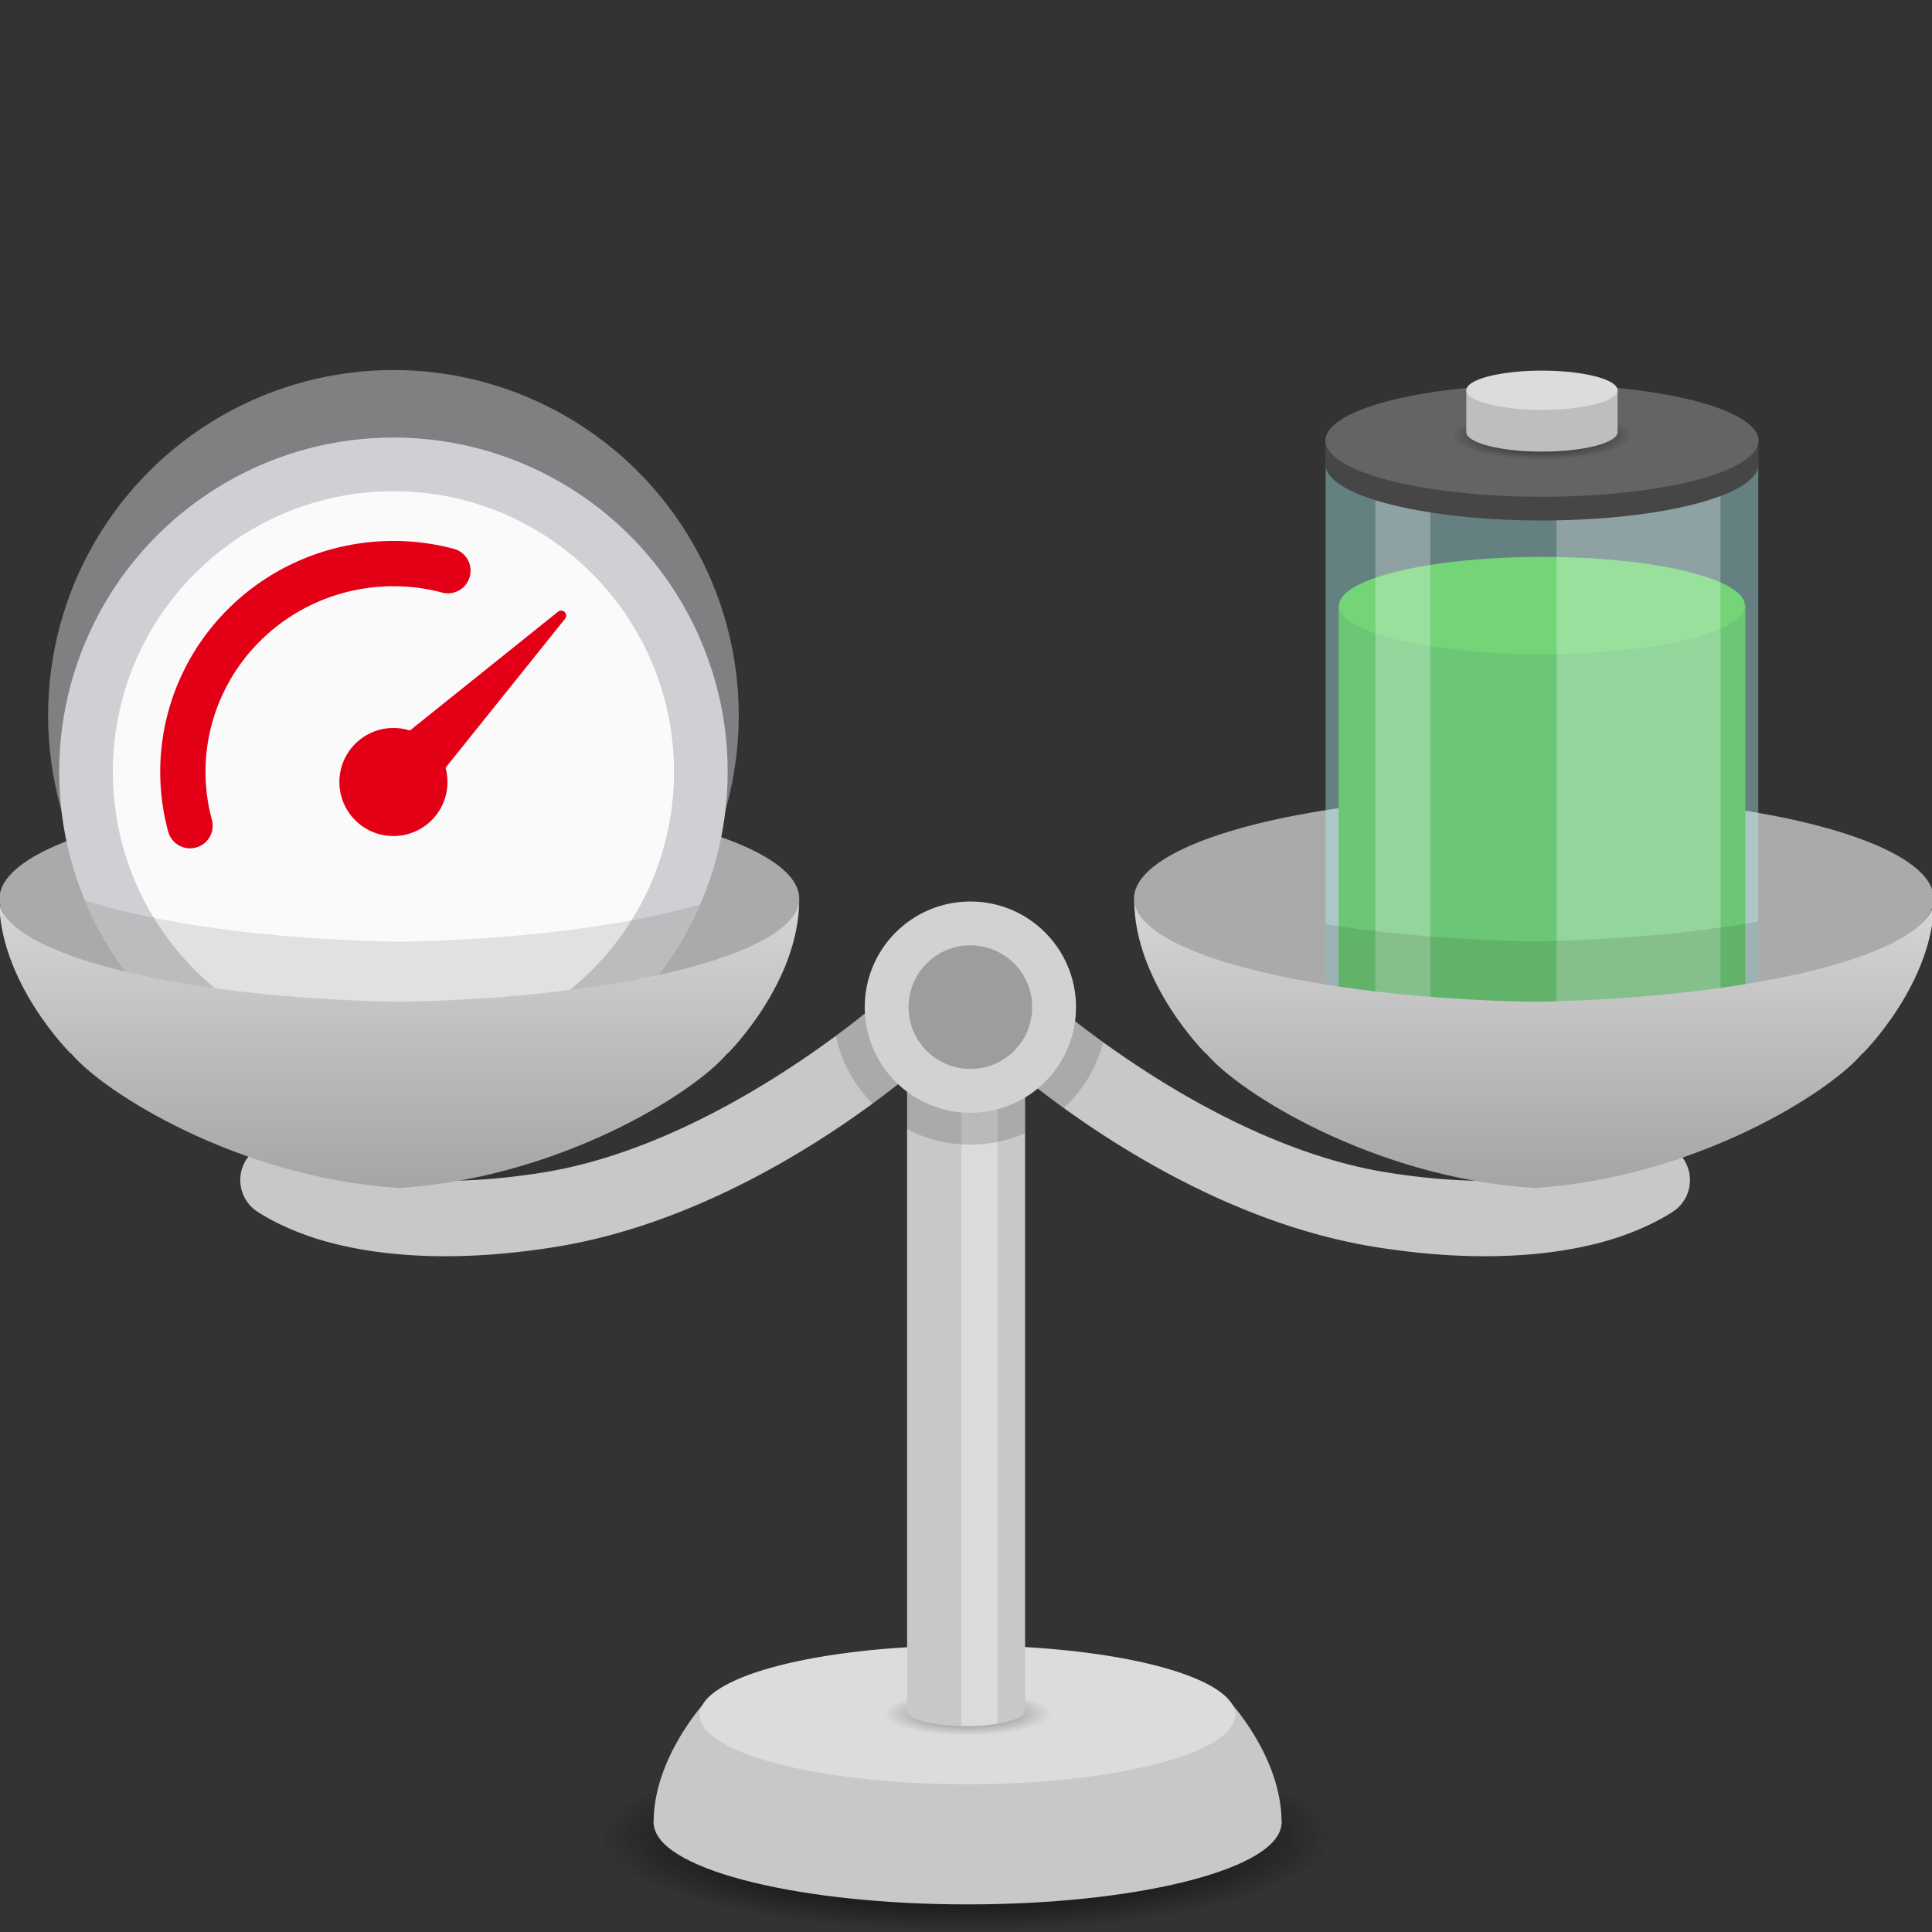<?xml version="1.0" encoding="UTF-8" standalone="no"?>
<svg
   xmlns:dc="http://purl.org/dc/elements/1.1/"
   xmlns:cc="http://creativecommons.org/ns#"
   xmlns:rdf="http://www.w3.org/1999/02/22-rdf-syntax-ns#"
   xmlns:svg="http://www.w3.org/2000/svg"
   xmlns="http://www.w3.org/2000/svg"
   xmlns:xlink="http://www.w3.org/1999/xlink"
   xmlns:sodipodi="http://sodipodi.sourceforge.net/DTD/sodipodi-0.dtd"
   xmlns:inkscape="http://www.inkscape.org/namespaces/inkscape"
   xml:space="preserve"
   style="enable-background:new 0 0 512 512;"
   viewBox="0 0 512 512"
   y="0px"
   x="0px"
   id="Icon"
   version="1.1"
   sodipodi:docname="icon_profile_default.svg"
   inkscape:version="0.92.3 (2405546, 2018-03-11)"><rect x="0" y="0" width="512" height="512" fill="#333333" stroke="none"/><sodipodi:namedview
   pagecolor="#ffffff"
   bordercolor="#666666"
   borderopacity="1"
   objecttolerance="10"
   gridtolerance="10"
   guidetolerance="10"
   inkscape:pageopacity="0"
   inkscape:pageshadow="2"
   inkscape:window-width="1920"
   inkscape:window-height="1018"
   id="namedview57"
   showgrid="false"
   inkscape:zoom="1.84375"
   inkscape:cx="235.04605"
   inkscape:cy="230.25255"
   inkscape:window-x="1920"
   inkscape:window-y="0"
   inkscape:window-maximized="1"
   inkscape:current-layer="Icon" />
<defs
   id="defs53"><linearGradient
   id="linearGradient1770"><stop
     style="stop-color:#d7d7d7;stop-opacity:1"
     offset="0"
     id="stop1766" /><stop
     style="stop-color:#a5a5a5;stop-opacity:1"
     offset="1"
     id="stop1768" /></linearGradient>
<radialGradient
   gradientUnits="userSpaceOnUse"
   gradientTransform="matrix(2.393,0,0,0.641,-456.094,-4.799)"
   r="23.805"
   fy="71.987"
   fx="103.18"
   cy="71.987"
   cx="103.18"
   id="radialGradient918"
   xlink:href="#linearGradient916" /><linearGradient
   id="linearGradient916"><stop
     id="stop912"
     offset="0"
     style="stop-color:#000000;stop-opacity:1" /><stop
     id="stop914"
     offset="1"
     style="stop-color:#000000;stop-opacity:0" /></linearGradient><radialGradient
   r="23.805"
   fy="71.987"
   fx="103.18"
   cy="71.987"
   cx="103.18"
   gradientTransform="matrix(4.082,0,0,1.06,-165.131,410.505)"
   gradientUnits="userSpaceOnUse"
   id="radialGradient839"
   xlink:href="#linearGradient916" /><radialGradient
   r="23.805"
   fy="71.987"
   fx="103.18"
   cy="71.987"
   cx="103.18"
   gradientTransform="matrix(4.082,0,0,1.06,-165.131,410.505)"
   gradientUnits="userSpaceOnUse"
   id="radialGradient847"
   xlink:href="#linearGradient916" /><radialGradient
   gradientUnits="userSpaceOnUse"
   gradientTransform="matrix(1.002,0,0,0.268,305.261,96.215)"
   r="23.805"
   fy="71.987"
   fx="103.18"
   cy="71.987"
   cx="103.18"
   id="radialGradient918-2"
   xlink:href="#linearGradient916" /><radialGradient
   r="23.805"
   fy="71.987"
   fx="103.18"
   cy="71.987"
   cx="103.18"
   gradientTransform="matrix(6.811,0,0,1.828,242.232,212.736)"
   gradientUnits="userSpaceOnUse"
   id="radialGradient839-7"
   xlink:href="#linearGradient916" /><radialGradient
   r="23.805"
   fy="71.987"
   fx="103.18"
   cy="71.987"
   cx="103.18"
   gradientTransform="matrix(6.811,0,0,1.828,242.232,212.736)"
   gradientUnits="userSpaceOnUse"
   id="radialGradient847-2"
   xlink:href="#linearGradient916" /><linearGradient
   gradientTransform="matrix(1.007,0,0,1,-1.427,0)"
   gradientUnits="userSpaceOnUse"
   y2="315.238"
   x2="211.749"
   y1="236.594"
   x1="211.749"
   id="linearGradient1764"
   xlink:href="#linearGradient1770" /><radialGradient
   r="23.805"
   fy="71.987"
   fx="103.18"
   cy="71.987"
   cx="103.18"
   gradientTransform="matrix(0.932,0,0,0.242,160.275,436.75)"
   gradientUnits="userSpaceOnUse"
   id="radialGradient1811"
   xlink:href="#linearGradient916" /><linearGradient
   gradientTransform="matrix(1.007,0,0,1,-2.105,0)"
   gradientUnits="userSpaceOnUse"
   y2="314.153"
   x2="511.123"
   y1="237.136"
   x1="511.123"
   id="linearGradient1946"
   xlink:href="#linearGradient1770" /><radialGradient
   r="23.805"
   fy="71.987"
   fx="103.18"
   cy="71.987"
   cx="103.18"
   gradientTransform="matrix(1.002,0,0,0.268,305.261,96.215)"
   gradientUnits="userSpaceOnUse"
   id="radialGradient2014"
   xlink:href="#linearGradient916" /></defs>

<path
   style="fill:url(#radialGradient847);stroke-width:6.937"
   id="groundshadow1"
   d="M 256,461.556 A 97.39,25.225 0 0 0 158.61,486.782 97.39,25.225 0 0 0 256,512 97.39,25.225 0 0 0 353.39,486.782 97.39,25.225 0 0 0 256,461.556 Z" /><path
   d="M 256,461.556 A 97.39,25.225 0 0 0 158.61,486.782 97.39,25.225 0 0 0 256,512 97.39,25.225 0 0 0 353.39,486.782 97.39,25.225 0 0 0 256,461.556 Z"
   id="groundshadow2"
   style="opacity:0.7;fill:url(#radialGradient839);stroke-width:6.937" /><path
   id="bottomrim"
   d="m 187.131,450.862 c -0.039,0.01 -0.076,0.018 -0.115,0.028 0,0 -13.733,14.636 -13.803,31.924 -0.018,0.11 -0.033,0.22 -0.045,0.33 0.022,0.138 0.048,0.275 0.08,0.412 0.035,0.332 0.095,0.647 0.186,0.938 2.797,11.353 39.088,20.193 82.991,20.193 43.903,0 80.195,-8.841 82.991,-20.193 0.091,-0.291 0.151,-0.606 0.186,-0.938 0.032,-0.137 0.059,-0.275 0.08,-0.412 -0.012,-0.11 -0.026,-0.22 -0.045,-0.33 -0.07,-17.288 -13.803,-31.924 -13.803,-31.924 -0.039,-0.01 -0.076,-0.019 -0.116,-0.028 0.937,1.18 1.423,2.381 1.452,3.585 -0.044,10.12 -31.689,16.691 -70.746,16.691 -39.058,0 -62.16,-4.266 -62.204,-14.386 0.029,-1.204 -8.027,-4.71 -7.09,-5.89 z"
   style="fill:#c8c8c8;fill-opacity:1;stroke-width:1" /><path
   id="path956"
   d="m 256.403,436.064 a 70.98,18.408 0 0 0 -70.977,18.388 70.98,18.408 0 0 0 70.977,18.388 70.98,18.408 0 0 0 70.963,-18.318 h 0.06 v -0.07 -0.07 h -0.06 a 70.98,18.408 0 0 0 -70.963,-18.318 z"
   style="fill:#dcdcdc;fill-opacity:1;stroke-width:1;opacity:1" /><path
   style="opacity:0.5;fill:url(#radialGradient1811);stroke-width:6.937"
   id="path1809"
   d="m 256.425,448.405 a 22.236,5.759 0 0 0 -22.236,5.759 22.236,5.759 0 0 0 22.236,5.758 22.236,5.759 0 0 0 22.236,-5.758 22.236,5.759 0 0 0 -22.236,-5.759 z" /><path
   style="color:#000000;font-style:normal;font-variant:normal;font-weight:normal;font-stretch:normal;font-size:medium;line-height:normal;font-family:sans-serif;font-variant-ligatures:normal;font-variant-position:normal;font-variant-caps:normal;font-variant-numeric:normal;font-variant-alternates:normal;font-feature-settings:normal;text-indent:0;text-align:start;text-decoration:none;text-decoration-line:none;text-decoration-style:solid;text-decoration-color:#000000;letter-spacing:normal;word-spacing:normal;text-transform:none;writing-mode:lr-tb;direction:ltr;text-orientation:mixed;dominant-baseline:auto;baseline-shift:baseline;text-anchor:start;white-space:normal;shape-padding:0;clip-rule:nonzero;display:inline;overflow:visible;visibility:visible;opacity:1;isolation:auto;mix-blend-mode:normal;color-interpolation:sRGB;color-interpolation-filters:linearRGB;solid-color:#000000;solid-opacity:1;vector-effect:none;fill:#c8c8c8;fill-opacity:1;fill-rule:nonzero;stroke:none;stroke-width:20;stroke-linecap:round;stroke-linejoin:bevel;stroke-miterlimit:4;stroke-dasharray:none;stroke-dashoffset:0;stroke-opacity:1;color-rendering:auto;image-rendering:auto;shape-rendering:auto;text-rendering:auto;enable-background:accumulate"
   d="m 241.062,261.816 a 10.001,10.001 0 0 0 -7.004,2.711 c 0,0 -43.471,38.739 -90.207,46.203 -24.264,3.875 -40.712,1.953 -50.861,-0.654 -10.149,-2.607 -13.102,-5.186 -13.102,-5.186 A 10.001,10.001 0 1 0 67.688,320.738 c 0,0 7.392,5.386 20.326,8.709 12.934,3.323 32.307,5.296 58.994,1.033 42.185,-6.738 78.561,-33.046 93.383,-45.08 v 167.689 c -0.027,0.096 -0.042,0.191 -0.043,0.287 0.01,2.239 7.008,4.053 15.641,4.053 8.605,-6.8e-4 15.594,-1.803 15.637,-4.035 h 0.014 v -0.018 -0.014 h -0.014 c -0.008,-0.048 -0.018,-0.097 -0.031,-0.145 h 0.059 V 285.803 c 15.149,12.222 51.204,38.02 92.891,44.678 26.687,4.262 46.06,2.289 58.994,-1.033 12.934,-3.323 20.326,-8.709 20.326,-8.709 a 10.001,10.001 0 1 0 -12.201,-15.848 c 0,0 -2.953,2.578 -13.102,5.186 -10.149,2.607 -26.599,4.53 -50.863,0.654 -46.736,-7.465 -90.205,-46.203 -90.205,-46.203 a 10.001,10.001 0 0 0 -7.305,-2.701 10.001,10.001 0 0 0 -7.836,4.424 h -13.15 a 10.001,10.001 0 0 0 -8.139,-4.434 z"
   id="path1841" /><path
   id="path1538"
   d="M 406.493,265.591 A 105.985,27.487 0 0 1 300.512,238.135 105.985,27.487 0 0 1 406.493,210.679 105.985,27.487 0 0 1 512.453,238.031 h 0.089 v 0.104 0.104 h -0.089 a 105.985,27.487 0 0 1 -105.96,27.352 z"
   style="fill:#aaaaaa;fill-opacity:1;stroke-width:1" /><path
   style="fill:#aaaaaa;fill-opacity:1;stroke-width:1"
   d="M 105.824,265.591 A 105.985,27.487 0 0 0 211.805,238.135 105.985,27.487 0 0 0 105.824,210.679 105.985,27.487 0 0 0 -0.135,238.031 h -0.089 v 0.104 0.104 h 0.089 A 105.985,27.487 0 0 0 105.824,265.59 Z"
   id="path994" />






















<circle
   r="91.513"
   cy="189.579"
   cx="104.262"
   id="path899"
   style="opacity:1;fill:#7e8081;fill-opacity:1;stroke:none;stroke-width:16.762;stroke-linecap:round;stroke-linejoin:round;stroke-miterlimit:4;stroke-dasharray:none;stroke-opacity:1" /><path
   id="rect967"
   d="m 254.795,266.25 v 191.149 c 0.401,0.008 0.785,0.031 1.193,0.031 3.088,-2.5e-4 5.95,-0.24 8.375,-0.641 V 266.25 Z"
   style="opacity:0.35;fill:#ffffff;fill-opacity:1;stroke:none;stroke-width:16.762;stroke-linecap:round;stroke-linejoin:round;stroke-miterlimit:4;stroke-dasharray:none;stroke-opacity:1" /><circle
   r="88.584"
   cy="204.533"
   cx="104.262"
   id="circle2066"
   style="opacity:1;fill:#cfd0d3;fill-opacity:1;stroke:none;stroke-width:16.762;stroke-linecap:round;stroke-linejoin:round;stroke-miterlimit:4;stroke-dasharray:none;stroke-opacity:1" /><circle
   style="opacity:1;fill:#fafafa;fill-opacity:1;stroke:none;stroke-width:16.762;stroke-linecap:round;stroke-linejoin:round;stroke-miterlimit:4;stroke-dasharray:none;stroke-opacity:1"
   id="circle1724"
   cx="104.262"
   cy="204.533"
   r="74.357" /><path
   d="M 50.362,218.814 A 55.802,55.179 0 0 1 64.804,165.516 55.802,55.179 0 0 1 118.705,151.235"
   id="circle1011"
   style="opacity:1;fill:none;fill-opacity:1;stroke:#e30016;stroke-width:12;stroke-linecap:round;stroke-linejoin:round;stroke-miterlimit:4;stroke-dasharray:none;stroke-opacity:1" /><path
   style="fill:#464646;stroke-width:1"
   d="m 408.637,277.232 a 57.386,14.883 0 0 0 -48.706,7.047 h -8.621 v 7.524 a 57.386,14.883 0 0 0 -0.048,0.31 57.386,14.883 0 0 0 57.387,14.883 57.386,14.883 0 0 0 57.373,-14.81 h 0.048 v -7.908 h -8.679 a 57.386,14.883 0 0 0 -48.745,-7.047 z"
   id="path1988" /><ellipse
   style="fill:#646464;stroke-width:1"
   id="ellipse1990"
   cx="408.634"
   cy="284.461"
   rx="57.386"
   ry="14.883" /><rect
   y="160.39"
   x="354.737"
   height="123.949"
   width="107.796"
   id="rect1992"
   style="fill:#3da921;stroke-width:1" /><ellipse
   ry="12.905"
   rx="53.789"
   cy="160.486"
   cx="408.634"
   id="ellipse1994"
   style="fill:#4dbf25;fill-opacity:1;stroke-width:1" /><ellipse
   style="fill:#39a321;stroke-width:1"
   id="ellipse1996"
   cx="408.634"
   cy="284.118"
   rx="53.95"
   ry="12.905" /><path
   style="opacity:0.4;fill:#aff3f5;fill-opacity:1;stroke-width:1"
   d="m 351.31,122.998 v 162.126 c 1.338,7.912 26.489,14.219 57.327,14.219 30.835,2e-5 55.986,-6.308 57.324,-14.219 V 122.998 Z"
   id="path1998" /><path
   style="fill:#464646;stroke-width:1"
   d="m 408.637,108.177 a 57.386,14.883 0 0 0 -50.707,7.934 h -6.678 v 6.93 a 57.386,14.883 0 0 0 0,0.019 57.386,14.883 0 0 0 0,0.013 v 0.054 0 a 57.386,14.883 0 0 0 57.375,14.812 57.386,14.883 0 0 0 57.385,-14.878 57.386,14.883 0 0 0 0,-0.051 v -6.898 h -6.668 a 57.386,14.883 0 0 0 -50.707,-7.934 z"
   id="path2000" /><path
   d="m 408.636,101.885 a 57.386,14.883 0 0 0 -57.386,14.883 57.386,14.883 0 0 0 57.386,14.879 57.386,14.883 0 0 0 57.386,-14.879 57.386,14.883 0 0 0 -57.386,-14.883 z"
   id="path2002"
   style="fill:#646464;stroke-width:5.758" /><path
   d="m 408.636,109.14 a 23.85,6.387 0 0 0 -23.85,6.387 23.85,6.387 0 0 0 23.85,6.385 23.85,6.387 0 0 0 23.85,-6.385 23.85,6.387 0 0 0 -23.85,-6.387 z"
   id="path2004"
   style="fill:url(#radialGradient2014);stroke-width:2.432" /><path
   style="fill:#bebebe;fill-opacity:1;stroke-width:1"
   d="m 388.584,103.413 v 11.076 0.012 0 c 0.024,2.867 8.994,5.187 20.05,5.187 11.07,-8e-5 20.045,-2.327 20.05,-5.199 0,-0.017 0,-0.035 0,-0.052 v -11.023 z"
   id="path2006" /><path
   style="fill:#dcdcdc;stroke-width:2.012"
   id="path2008"
   d="m 408.634,98.224 a 20.051,5.2 0 0 0 -20.051,5.2 20.051,5.2 0 0 0 20.051,5.199 20.051,5.2 0 0 0 20.051,-5.199 20.051,5.2 0 0 0 -20.051,-5.2 z" /><path
   style="opacity:0.27;fill:#ffffff;stroke-width:1"
   d="m 455.959,131.447 a 57.386,14.883 0 0 1 -43.465,6.442 v 169.059 a 57.386,14.883 0 0 0 43.465,-6.447 z m -91.465,1.103 v 169.066 a 57.386,14.883 0 0 0 14.575,3.236 V 135.794 a 57.386,14.883 0 0 1 -14.575,-3.244 z"
   id="path2010" /><path
   id="glass"
   d="m 465.961,244.227 c -16.871,2.98 -37.258,4.877 -59.377,5.264 -20.354,-0.356 -39.242,-1.992 -55.273,-4.572 V 279.125 c 1.338,7.912 26.488,14.219 57.326,14.219 20.637,10e-6 38.716,-2.828 48.826,-7.068 0.405,-0.175 0.803,-0.351 1.203,-0.527 4.281,-1.973 6.889,-4.223 7.295,-6.623 z"
   style="opacity:0.1;fill:#000000;fill-opacity:1;stroke-width:1" /><path
   style="fill:url(#linearGradient1946);fill-opacity:1;stroke-width:1;stroke:none"
   d="m 512.303,236.46 c 0.122,0.4 0.207,0.8 0.256,1.201 -0.045,-0.428 -0.133,-0.826 -0.256,-1.201 z m -211.439,0 c -0.122,0.4 -0.207,0.8 -0.256,1.201 0.045,-0.428 0.133,-0.826 0.256,-1.201 z m 211.734,2.095 c -0.098,22.015 -18.979,40.653 -18.979,40.653 -0.054,0.012 -0.105,0.024 -0.159,0.036 -8.549,10.241 -44.216,32.866 -86.877,35.586 -42.661,-2.72 -78.328,-25.346 -86.877,-35.586 -0.054,-0.012 -0.104,-0.023 -0.159,-0.036 0,0 -18.881,-18.638 -18.979,-40.653 0.982,14.321 47.459,25.91 106.014,26.935 58.556,-1.025 105.032,-12.615 106.015,-26.935 z"
   id="path1560" /><g
   transform="rotate(45,154.417,70.659)"
   id="g1805"><circle
     r="1.333"
     cy="140.085"
     cx="215.779"
     id="circle1896"
     style="opacity:1;fill:#e30016;fill-opacity:1;stroke:none;stroke-width:0.269;stroke-miterlimit:4;stroke-dasharray:none;stroke-opacity:1" /><path
     id="path1898"
     d="m 207.08,207.188 7.366,-67.137 h 2.666 l 7.366,67.137 z"
     style="fill:#e30016;fill-opacity:1;stroke:none;stroke-width:1px;stroke-linecap:butt;stroke-linejoin:miter;stroke-opacity:1" /></g><circle
   r="14.321"
   cy="207.242"
   cx="104.262"
   id="circle907"
   style="opacity:1;fill:#e30016;fill-opacity:1;stroke:none;stroke-width:16.762;stroke-linecap:round;stroke-linejoin:round;stroke-miterlimit:4;stroke-dasharray:none;stroke-opacity:1" /><path
   id="path1536"
   d="M 241.062 261.816 A 10.001 10.001 0 0 0 234.059 264.527 C 234.059 264.527 229.375 268.678 221.521 274.49 C 222.989 281.415 226.422 287.611 231.211 292.471 C 234.804 289.83 237.921 287.406 240.391 285.4 L 240.391 299.246 C 245.411 301.855 251.111 303.338 257.16 303.338 C 262.312 303.338 267.21 302.262 271.652 300.334 L 271.652 285.803 C 274.407 288.025 277.869 290.704 281.914 293.627 C 286.907 289 290.603 282.997 292.391 276.215 C 283.117 269.512 277.492 264.527 277.492 264.527 A 10.001 10.001 0 0 0 270.188 261.826 A 10.001 10.001 0 0 0 262.352 266.25 L 249.201 266.25 A 10.001 10.001 0 0 0 241.062 261.816 z "
   style="color:#000000;font-style:normal;font-variant:normal;font-weight:normal;font-stretch:normal;font-size:medium;line-height:normal;font-family:sans-serif;font-variant-ligatures:normal;font-variant-position:normal;font-variant-caps:normal;font-variant-numeric:normal;font-variant-alternates:normal;font-feature-settings:normal;text-indent:0;text-align:start;text-decoration:none;text-decoration-line:none;text-decoration-style:solid;text-decoration-color:#000000;letter-spacing:normal;word-spacing:normal;text-transform:none;writing-mode:lr-tb;direction:ltr;text-orientation:mixed;dominant-baseline:auto;baseline-shift:baseline;text-anchor:start;white-space:normal;shape-padding:0;clip-rule:nonzero;display:inline;overflow:visible;visibility:visible;opacity:0.15;isolation:auto;mix-blend-mode:normal;color-interpolation:sRGB;color-interpolation-filters:linearRGB;solid-color:#000000;solid-opacity:1;vector-effect:none;fill:#000000;fill-opacity:1;fill-rule:nonzero;stroke:none;stroke-width:20;stroke-linecap:round;stroke-linejoin:bevel;stroke-miterlimit:4;stroke-dasharray:none;stroke-dashoffset:0;stroke-opacity:1;color-rendering:auto;image-rendering:auto;shape-rendering:auto;text-rendering:auto;enable-background:accumulate" /><path
   id="circle972"
   d="m 257.16,238.904 c -15.463,-1.2e-4 -27.998,12.535 -27.998,27.998 -1.2e-4,15.463 12.535,27.998 27.998,27.998 15.463,1e-4 27.998,-12.535 27.998,-27.998 1.2e-4,-15.463 -12.535,-27.998 -27.998,-27.998 z"
   style="opacity:1;fill:#d2d2d2;fill-opacity:1;stroke:none;stroke-width:16.762;stroke-linecap:round;stroke-linejoin:round;stroke-miterlimit:4;stroke-dasharray:none;stroke-opacity:1" /><path
   style="opacity:0.25;fill:#000000;fill-opacity:1;stroke:none;stroke-width:16.762;stroke-linecap:round;stroke-linejoin:round;stroke-miterlimit:4;stroke-dasharray:none;stroke-opacity:1"
   d="m 257.16,250.521 c -9.047,-7e-5 -16.381,7.334 -16.381,16.381 -6e-5,9.047 7.334,16.381 16.381,16.381 9.047,6e-5 16.381,-7.334 16.381,-16.381 6e-5,-9.047 -7.334,-16.381 -16.381,-16.381 z"
   id="path1562" /><path
   id="circle2057"
   d="M 22.594 238.639 A 88.584 88.584 0 0 0 104.262 293.117 A 88.584 88.584 0 0 0 185.535 239.688 C 166.203 245.286 137.815 249.012 105.791 249.572 C 71.804 248.977 41.908 244.82 22.594 238.639 z "
   style="opacity:0.1;fill:#000000;fill-opacity:1;stroke:none;stroke-width:16.762;stroke-linecap:round;stroke-linejoin:round;stroke-miterlimit:4;stroke-dasharray:none;stroke-opacity:1" /><path
   id="path987"
   d="m 0.071,236.46 c -0.122,0.4 -0.207,0.8 -0.256,1.201 0.045,-0.428 0.133,-0.826 0.256,-1.201 z m 211.439,0 c 0.122,0.4 0.207,0.8 0.256,1.201 -0.045,-0.428 -0.133,-0.826 -0.256,-1.201 z m -211.734,2.095 c 0.098,22.015 18.979,40.653 18.979,40.653 0.054,0.012 0.105,0.024 0.159,0.036 8.549,10.241 44.216,32.866 86.877,35.586 42.661,-2.72 78.328,-25.346 86.877,-35.586 0.054,-0.012 0.104,-0.023 0.159,-0.036 0,0 18.881,-18.638 18.979,-40.653 -0.982,14.321 -47.459,25.91 -106.014,26.935 C 47.235,264.465 0.758,252.875 -0.224,238.555 Z"
   style="fill:url(#linearGradient1764);fill-opacity:1.0;stroke-width:1;stroke:none" /></svg>